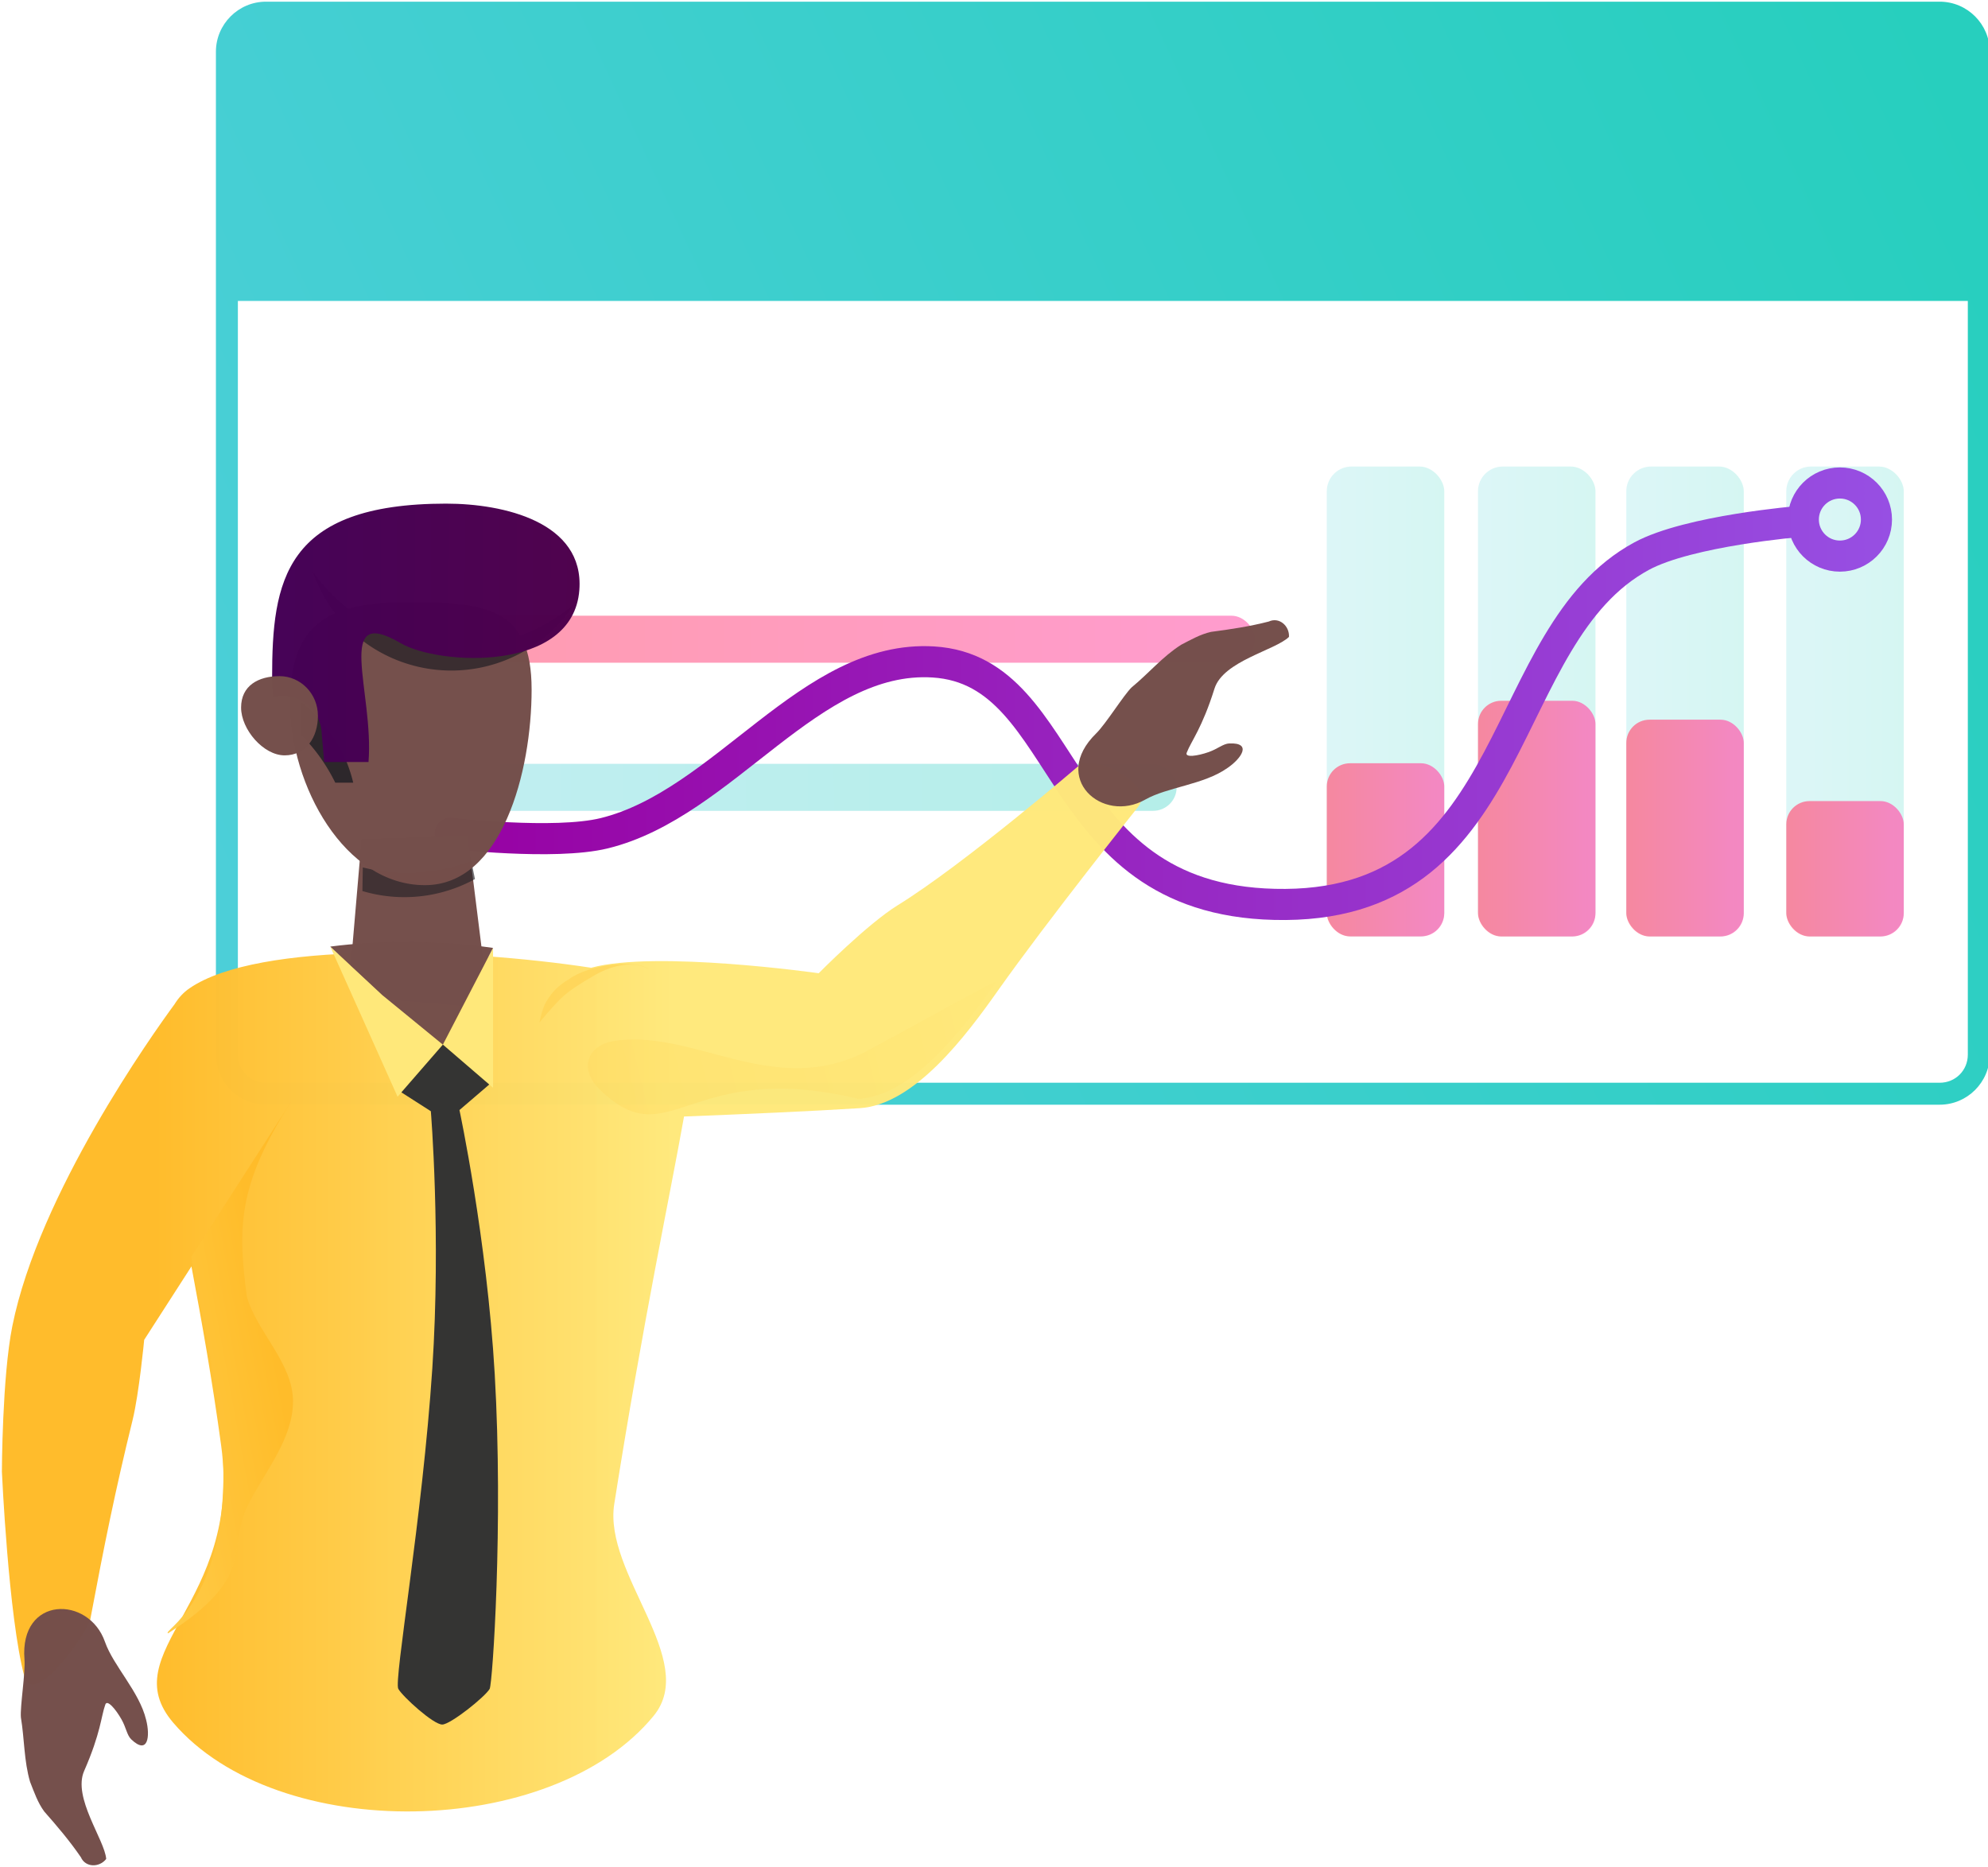 <?xml version="1.0" encoding="UTF-8" standalone="no"?>
<!-- Created with Inkscape (http://www.inkscape.org/) -->

<svg
   xmlns:dc="http://purl.org/dc/elements/1.1/"
   xmlns:cc="http://creativecommons.org/ns#"
   xmlns:rdf="http://www.w3.org/1999/02/22-rdf-syntax-ns#"
   xmlns:svg="http://www.w3.org/2000/svg"
   xmlns="http://www.w3.org/2000/svg"
   xmlns:xlink="http://www.w3.org/1999/xlink"
   xmlns:sodipodi="http://sodipodi.sourceforge.net/DTD/sodipodi-0.dtd"
   xmlns:inkscape="http://www.inkscape.org/namespaces/inkscape"
   width="66.146mm"
   height="62.114mm"
   viewBox="0 0 66.146 62.114"
   version="1.1"
   id="svg5407"
   inkscape:version="0.92.4 5da689c313, 2019-01-14"
   sodipodi:docname="homem.svg">
  <defs
     id="defs5401">
    <linearGradient
       inkscape:collect="always"
       xlink:href="#linearGradient2117"
       id="linearGradient2845"
       gradientUnits="userSpaceOnUse"
       gradientTransform="matrix(0.096,0,0,0.147,-219.996,-197.293)"
       x1="154.306"
       y1="98.124"
       x2="172.35"
       y2="98.124" />
    <linearGradient
       inkscape:collect="always"
       id="linearGradient2117">
      <stop
         style="stop-color:#4ccfd8;stop-opacity:1;"
         offset="0"
         id="stop2113" />
      <stop
         style="stop-color:#27cfbe;stop-opacity:1"
         offset="1"
         id="stop2115" />
    </linearGradient>
    <linearGradient
       inkscape:collect="always"
       xlink:href="#linearGradient2117"
       id="linearGradient2837"
       gradientUnits="userSpaceOnUse"
       gradientTransform="matrix(0.096,0,0,0.147,-222.363,-197.293)"
       x1="154.306"
       y1="98.124"
       x2="172.35"
       y2="98.124" />
    <linearGradient
       inkscape:collect="always"
       xlink:href="#linearGradient2117"
       id="linearGradient2829"
       gradientUnits="userSpaceOnUse"
       gradientTransform="matrix(0.096,0,0,0.147,-224.559,-197.293)"
       x1="154.306"
       y1="98.124"
       x2="172.35"
       y2="98.124" />
    <linearGradient
       inkscape:collect="always"
       xlink:href="#linearGradient2117"
       id="linearGradient2768"
       gradientUnits="userSpaceOnUse"
       gradientTransform="matrix(0.096,0,0,0.147,-226.797,-197.293)"
       x1="154.306"
       y1="98.124"
       x2="172.35"
       y2="98.124" />
    <linearGradient
       inkscape:collect="always"
       xlink:href="#linearGradient1579-0-6"
       id="linearGradient2770"
       gradientUnits="userSpaceOnUse"
       gradientTransform="matrix(0.096,0,0,0.16,-226.797,-198.844)"
       x1="154.306"
       y1="106.057"
       x2="172.35"
       y2="106.057" />
    <linearGradient
       inkscape:collect="always"
       id="linearGradient1579-0-6">
      <stop
         style="stop-color:#ff5c79;stop-opacity:1;"
         offset="0"
         id="stop1575" />
      <stop
         style="stop-color:#ff5caf;stop-opacity:1"
         offset="1"
         id="stop1577" />
    </linearGradient>
    <linearGradient
       inkscape:collect="always"
       xlink:href="#linearGradient1579-0-6"
       id="linearGradient2831"
       gradientUnits="userSpaceOnUse"
       gradientTransform="matrix(0.096,0,0,0.16,-224.559,-198.844)"
       x1="154.306"
       y1="106.057"
       x2="172.35"
       y2="106.057" />
    <linearGradient
       inkscape:collect="always"
       xlink:href="#linearGradient2117"
       id="linearGradient2497"
       gradientUnits="userSpaceOnUse"
       gradientTransform="matrix(0.219,0,0,0.219,-279.713,-204.346)"
       x1="234.8"
       y1="111.818"
       x2="352.432"
       y2="57.262" />
    <linearGradient
       inkscape:collect="always"
       xlink:href="#linearGradient1579-0-6"
       id="linearGradient2718"
       x1="48.656"
       y1="360.602"
       x2="106.865"
       y2="360.602"
       gradientUnits="userSpaceOnUse"
       gradientTransform="matrix(0.219,0,0,0.219,-236.401,-262.783)" />
    <linearGradient
       inkscape:collect="always"
       xlink:href="#linearGradient2117"
       id="linearGradient2724"
       gradientUnits="userSpaceOnUse"
       x1="48.656"
       y1="360.602"
       x2="107.043"
       y2="360.464"
       gradientTransform="matrix(0.199,0,0,0.219,-235.409,-260.592)" />
    <linearGradient
       inkscape:collect="always"
       xlink:href="#linearGradient2892"
       id="linearGradient2894"
       x1="31.986"
       y1="423.315"
       x2="180.764"
       y2="423.315"
       gradientUnits="userSpaceOnUse" />
    <linearGradient
       inkscape:collect="always"
       id="linearGradient2892">
      <stop
         style="stop-color:#9700a2;stop-opacity:1;"
         offset="0"
         id="stop2888" />
      <stop
         style="stop-color:#974fe3;stop-opacity:1"
         offset="1"
         id="stop2890" />
    </linearGradient>
    <linearGradient
       inkscape:collect="always"
       xlink:href="#linearGradient1771"
       id="linearGradient1773"
       x1="3.904"
       y1="417.243"
       x2="38.688"
       y2="417.243"
       gradientUnits="userSpaceOnUse"
       gradientTransform="matrix(3.78,0,0,3.78,-2,0)" />
    <linearGradient
       inkscape:collect="always"
       id="linearGradient1771">
      <stop
         style="stop-color:#ffbb29;stop-opacity:1;"
         offset="0"
         id="stop1767" />
      <stop
         style="stop-color:#ffe87a;stop-opacity:0.991"
         offset="1"
         id="stop1769" />
    </linearGradient>
    <filter
       inkscape:collect="always"
       style="color-interpolation-filters:sRGB"
       id="filter1711"
       x="-0.156"
       width="1.312"
       y="-0.486"
       height="1.971">
      <feGaussianBlur
         inkscape:collect="always"
         stdDeviation="1.87"
         id="feGaussianBlur1713" />
    </filter>
    <filter
       inkscape:collect="always"
       style="color-interpolation-filters:sRGB"
       id="filter1578"
       x="-0.102"
       width="1.204"
       y="-0.268"
       height="1.536">
      <feGaussianBlur
         inkscape:collect="always"
         stdDeviation="0.749"
         id="feGaussianBlur1580" />
    </filter>
    <filter
       inkscape:collect="always"
       style="color-interpolation-filters:sRGB"
       id="filter1897"
       x="-0.529"
       width="2.059"
       y="-0.345"
       height="1.69">
      <feGaussianBlur
         inkscape:collect="always"
         stdDeviation="2.974"
         id="feGaussianBlur1899" />
    </filter>
    <linearGradient
       inkscape:collect="always"
       xlink:href="#linearGradient1226"
       id="linearGradient1228-1"
       x1="101.026"
       y1="356.012"
       x2="139.665"
       y2="356.276"
       gradientUnits="userSpaceOnUse"
       gradientTransform="translate(-89.68,14.442)" />
    <linearGradient
       inkscape:collect="always"
       id="linearGradient1226">
      <stop
         style="stop-color:#440055;stop-opacity:1;"
         offset="0"
         id="stop1222" />
      <stop
         style="stop-color:#550044;stop-opacity:1"
         offset="1"
         id="stop1224" />
    </linearGradient>
    <linearGradient
       inkscape:collect="always"
       xlink:href="#linearGradient1771"
       id="linearGradient1914"
       gradientUnits="userSpaceOnUse"
       gradientTransform="matrix(0.265,0,0,0.265,-220.45,302.116)"
       x1="881.558"
       y1="462.816"
       x2="779.112"
       y2="481.637" />
    <filter
       inkscape:collect="always"
       style="color-interpolation-filters:sRGB"
       id="filter1964"
       x="-0.032"
       width="1.064"
       y="-0.007"
       height="1.015">
      <feGaussianBlur
         inkscape:collect="always"
         stdDeviation="0.111"
         id="feGaussianBlur1966" />
    </filter>
    <linearGradient
       inkscape:collect="always"
       xlink:href="#linearGradient1771"
       id="linearGradient1971"
       gradientUnits="userSpaceOnUse"
       gradientTransform="matrix(3.673,-0.89,0.89,3.673,-901.311,1362.708)"
       x1="207.486"
       y1="114.559"
       x2="286.291"
       y2="114.559"
       spreadMethod="pad" />
    <filter
       inkscape:collect="always"
       style="color-interpolation-filters:sRGB"
       id="filter2273"
       x="-0.033"
       width="1.066"
       y="-0.062"
       height="1.124">
      <feGaussianBlur
         inkscape:collect="always"
         stdDeviation="0.387"
         id="feGaussianBlur2275" />
    </filter>
    <linearGradient
       inkscape:collect="always"
       xlink:href="#linearGradient1771"
       id="linearGradient1971-0"
       gradientUnits="userSpaceOnUse"
       gradientTransform="rotate(-13.614,1391.027,1179.184)"
       x1="207.486"
       y1="114.559"
       x2="286.291"
       y2="114.559"
       spreadMethod="pad" />
    <filter
       inkscape:collect="always"
       style="color-interpolation-filters:sRGB"
       id="filter2309"
       x="-0.04"
       width="1.079"
       y="-0.122"
       height="1.245">
      <feGaussianBlur
         inkscape:collect="always"
         stdDeviation="0.457"
         id="feGaussianBlur2311" />
    </filter>
    <linearGradient
       inkscape:collect="always"
       xlink:href="#linearGradient1579-0-6"
       id="linearGradient2839"
       gradientUnits="userSpaceOnUse"
       gradientTransform="matrix(0.096,0,0,0.16,-222.363,-198.844)"
       x1="154.306"
       y1="106.057"
       x2="172.35"
       y2="106.057" />
    <linearGradient
       inkscape:collect="always"
       xlink:href="#linearGradient1579-0-6"
       id="linearGradient2847"
       gradientUnits="userSpaceOnUse"
       gradientTransform="matrix(0.096,0,0,0.16,-219.996,-198.844)"
       x1="154.306"
       y1="106.057"
       x2="172.35"
       y2="106.057" />
    <linearGradient
       inkscape:collect="always"
       xlink:href="#linearGradient2892"
       id="linearGradient6156"
       gradientUnits="userSpaceOnUse"
       x1="31.986"
       y1="423.315"
       x2="180.764"
       y2="423.315" />
    <linearGradient
       inkscape:collect="always"
       xlink:href="#linearGradient2892"
       id="linearGradient6158"
       gradientUnits="userSpaceOnUse"
       x1="31.986"
       y1="423.315"
       x2="180.764"
       y2="423.315" />
  </defs>
  <sodipodi:namedview
     id="base"
     pagecolor="#ffffff"
     bordercolor="#666666"
     borderopacity="1.0"
     inkscape:pageopacity="0.0"
     inkscape:pageshadow="2"
     inkscape:zoom="0.98994949"
     inkscape:cx="113.26873"
     inkscape:cy="133.18071"
     inkscape:document-units="mm"
     inkscape:current-layer="layer1"
     showgrid="false"
     inkscape:window-width="1366"
     inkscape:window-height="698"
     inkscape:window-x="0"
     inkscape:window-y="0"
     inkscape:window-maximized="1" />
  <g
     inkscape:label="Camada 1"
     inkscape:groupmode="layer"
     id="layer1"
     transform="translate(-137.016,-33.866)">
    <g
       id="g2839"
       transform="matrix(2.248,0,0,2.248,657.569,468.269)">
      <rect
         style="opacity:0.191;fill:url(#linearGradient2845);fill-opacity:1;fill-rule:evenodd;stroke:none;stroke-width:0.176;stroke-linecap:butt;stroke-linejoin:round;stroke-miterlimit:4;stroke-dasharray:none;stroke-dashoffset:0;stroke-opacity:1;paint-order:stroke fill markers"
         id="rect2841"
         width="1.739"
         height="6.956"
         x="-205.124"
         y="-186.334"
         rx="0.366"
         ry="0.366" />
      <rect
         ry="0.366"
         rx="0.366"
         y="-186.334"
         x="-207.492"
         height="6.956"
         width="1.739"
         id="rect2833"
         style="opacity:0.191;fill:url(#linearGradient2837);fill-opacity:1;fill-rule:evenodd;stroke:none;stroke-width:0.176;stroke-linecap:butt;stroke-linejoin:round;stroke-miterlimit:4;stroke-dasharray:none;stroke-dashoffset:0;stroke-opacity:1;paint-order:stroke fill markers" />
      <rect
         style="opacity:0.191;fill:url(#linearGradient2829);fill-opacity:1;fill-rule:evenodd;stroke:none;stroke-width:0.176;stroke-linecap:butt;stroke-linejoin:round;stroke-miterlimit:4;stroke-dasharray:none;stroke-dashoffset:0;stroke-opacity:1;paint-order:stroke fill markers"
         id="rect2821"
         width="1.739"
         height="6.956"
         x="-209.687"
         y="-186.334"
         rx="0.366"
         ry="0.366" />
      <rect
         ry="0.366"
         rx="0.366"
         y="-186.334"
         x="-211.925"
         height="6.956"
         width="1.739"
         id="rect2740"
         style="opacity:0.191;fill:url(#linearGradient2768);fill-opacity:1;fill-rule:evenodd;stroke:none;stroke-width:0.176;stroke-linecap:butt;stroke-linejoin:round;stroke-miterlimit:4;stroke-dasharray:none;stroke-dashoffset:0;stroke-opacity:1;paint-order:stroke fill markers" />
      <rect
         style="opacity:0.711;fill:url(#linearGradient2770);fill-opacity:1;fill-rule:evenodd;stroke:none;stroke-width:0.184;stroke-linecap:butt;stroke-linejoin:round;stroke-miterlimit:4;stroke-dasharray:none;stroke-dashoffset:0;stroke-opacity:1;paint-order:stroke fill markers"
         id="rect2742"
         width="1.739"
         height="2.563"
         x="-211.925"
         y="-181.942"
         rx="0.344"
         ry="0.344" />
      <rect
         ry="0.344"
         rx="0.344"
         y="-182.867"
         x="-209.687"
         height="3.489"
         width="1.739"
         id="rect2823"
         style="opacity:0.711;fill:url(#linearGradient2831);fill-opacity:1;fill-rule:evenodd;stroke:none;stroke-width:0.184;stroke-linecap:butt;stroke-linejoin:round;stroke-miterlimit:4;stroke-dasharray:none;stroke-dashoffset:0;stroke-opacity:1;paint-order:stroke fill markers" />
      <path
         style="color:#000000;font-style:normal;font-variant:normal;font-weight:normal;font-stretch:normal;font-size:medium;line-height:normal;font-family:sans-serif;font-variant-ligatures:normal;font-variant-position:normal;font-variant-caps:normal;font-variant-numeric:normal;font-variant-alternates:normal;font-feature-settings:normal;text-indent:0;text-align:start;text-decoration:none;text-decoration-line:none;text-decoration-style:solid;text-decoration-color:#000000;letter-spacing:normal;word-spacing:normal;text-transform:none;writing-mode:lr-tb;direction:ltr;text-orientation:mixed;dominant-baseline:auto;baseline-shift:baseline;text-anchor:start;white-space:normal;shape-padding:0;clip-rule:nonzero;display:inline;overflow:visible;visibility:visible;opacity:1;isolation:auto;mix-blend-mode:normal;color-interpolation:sRGB;color-interpolation-filters:linearRGB;solid-color:#000000;solid-opacity:1;vector-effect:none;fill:url(#linearGradient2497);fill-opacity:1;fill-rule:evenodd;stroke:none;stroke-width:0.325;stroke-linecap:butt;stroke-linejoin:round;stroke-miterlimit:4;stroke-dasharray:none;stroke-dashoffset:0;stroke-opacity:1;paint-order:stroke fill markers;color-rendering:auto;image-rendering:auto;shape-rendering:auto;text-rendering:auto;enable-background:accumulate"
         d="m -227.626,-193.215 c -0.408,0 -0.741,0.333 -0.741,0.741 v 4.78 10.065 c 0,0.408 0.333,0.741 0.741,0.741 h 24.773 c 0.407,0 0.741,-0.333 0.741,-0.741 v -10.065 -4.78 c 0,-0.408 -0.333,-0.741 -0.741,-0.741 z m -0.416,4.43 h 25.605 v 1.091 10.065 c 0,0.233 -0.183,0.416 -0.416,0.416 h -24.773 c -0.233,0 -0.416,-0.183 -0.416,-0.416 v -10.065 z"
         id="path2333"
         inkscape:connector-curvature="0" />
      <rect
         ry="0.348"
         rx="0.348"
         y="-184.126"
         x="-225.741"
         height="0.696"
         width="12.753"
         id="rect2710"
         style="opacity:0.603;fill:url(#linearGradient2718);fill-opacity:1;fill-rule:evenodd;stroke:none;stroke-width:0.003;stroke-linecap:butt;stroke-linejoin:round;stroke-miterlimit:4;stroke-dasharray:none;stroke-dashoffset:0;stroke-opacity:1;paint-order:stroke fill markers" />
      <rect
         style="opacity:0.345;fill:url(#linearGradient2724);fill-opacity:1;fill-rule:evenodd;stroke:none;stroke-width:0.002;stroke-linecap:butt;stroke-linejoin:round;stroke-miterlimit:4;stroke-dasharray:none;stroke-dashoffset:0;stroke-opacity:1;paint-order:stroke fill markers"
         id="rect2720"
         width="11.594"
         height="0.696"
         x="-225.741"
         y="-181.934"
         rx="0.348"
         ry="0.348" />
      <g
         style="stroke:url(#linearGradient2894);stroke-opacity:1"
         transform="matrix(0.145,0,0,0.145,-229.77,-244.352)"
         id="g2878">
        <path
           style="fill:none;stroke:url(#linearGradient6156);stroke-width:3.175;stroke-linecap:round;stroke-linejoin:miter;stroke-miterlimit:4;stroke-dasharray:none;stroke-opacity:1"
           d="m 33.596,437.558 c 0,0 10.628,1.245 15.717,0 12.263,-3 20.995,-18.262 33.596,-17.485 14.523,0.895 11.7,24.951 35.953,24.755 24.253,-0.196 21.433,-27.505 36.346,-35.56 4.837,-2.613 16.11,-3.536 16.11,-3.536"
           id="path2854"
           inkscape:connector-curvature="0"
           sodipodi:nodetypes="caazac" />
        <circle
           style="opacity:1;fill:none;fill-opacity:0.945;fill-rule:evenodd;stroke:url(#linearGradient6158);stroke-width:3.175;stroke-linecap:round;stroke-linejoin:round;stroke-miterlimit:4;stroke-dasharray:none;stroke-dashoffset:0;stroke-opacity:1;paint-order:stroke fill markers"
           id="path2864"
           cx="175.444"
           cy="405.534"
           r="3.733" />
      </g>
      <g
         transform="matrix(0.219,0,0,0.219,-230.02,-264.335)"
         id="g2331">
        <path
           inkscape:connector-curvature="0"
           style="opacity:0.99;fill:url(#linearGradient1773);fill-opacity:1;fill-rule:evenodd;stroke:none;stroke-width:1.306;stroke-linecap:round;stroke-linejoin:round;stroke-miterlimit:4;stroke-dasharray:none;stroke-opacity:1;paint-order:stroke fill markers"
           d="m 250.783,1419.465 c -0.939,-0.011 -1.639,0.188 -1.949,0.643 0,0 -29.51,25.342 -46.438,35.797 -7.815,4.827 -20.178,17.363 -20.178,17.363 0,0 -41.562,-5.906 -58.031,-1.399 -32.995,-5.02 -84.937,-6.807 -102.428,5.232 -1.562,1.075 -2.825,2.438 -3.83,4.074 -5.608,7.639 -34.584,48.295 -41.367,82.105 -2.597,12.944 -2.66,37.109 -2.66,37.109 0,0 1.678,37.084 5.715,52.148 2.311,8.626 16.187,-11.057 16.838,-14.52 3.546,-18.862 6.333,-32.698 10.783,-50.801 1.644,-6.687 2.955,-20.445 2.955,-20.445 l 12.055,-18.73 c 2.538,13.616 5.287,28.836 7.582,45.746 5.455,40.196 -27.745,52.475 -12.223,70.646 26.529,31.056 96.639,29.831 122.521,-1.766 11.612,-14.176 -12.874,-36.174 -10.049,-54.049 7.501,-47.467 14.215,-78.589 17.793,-98.807 15.482,-0.602 32.327,-1.34 44.83,-2.129 13.967,-0.881 27.14,-18.538 35.215,-29.969 12.556,-17.775 35.625,-46.709 35.625,-46.709 4.371,-5.282 -7.69,-11.482 -12.76,-11.543 z"
           transform="scale(0.265)"
           id="path1755" />
        <path
           style="opacity:1;fill:#ffe87a;fill-opacity:0.991;fill-rule:evenodd;stroke:none;stroke-width:0.011;stroke-linecap:butt;stroke-linejoin:round;stroke-miterlimit:4;stroke-dasharray:none;stroke-dashoffset:0;stroke-opacity:1;paint-order:stroke fill markers"
           inkscape:transform-center-x="-0.7287949"
           inkscape:transform-center-y="-0.69902036"
           d="m 22.887,395.24 -3.061,3.523 -4.549,-10.149 3.562,3.27 z"
           id="path1775"
           inkscape:connector-curvature="0"
           sodipodi:nodetypes="ccccc" />
        <path
           style="opacity:0.99;fill:#744f4b;fill-opacity:1;fill-rule:evenodd;stroke:none;stroke-width:0.433;stroke-linecap:round;stroke-linejoin:round;stroke-miterlimit:4;stroke-dasharray:none;stroke-opacity:1"
           d="m 24.56,381.13 -7.167,0.224 -0.73,8.531 2.177,1.998 0.371,0.298 4.962,0.427 1.477,-2.741 z"
           id="rect919-8"
           inkscape:connector-curvature="0" />
        <path
           sodipodi:nodetypes="ccccc"
           inkscape:connector-curvature="0"
           id="path1782"
           d="m 22.887,395.24 3.393,2.919 -0.002,-9.455 -3.39,6.536 z"
           inkscape:transform-center-y="-0.96241036"
           inkscape:transform-center-x="1.7385434"
           style="opacity:1;fill:#ffe87a;fill-opacity:0.991;fill-rule:evenodd;stroke:none;stroke-width:0.011;stroke-linecap:butt;stroke-linejoin:round;stroke-miterlimit:4;stroke-dasharray:none;stroke-dashoffset:0;stroke-opacity:1;paint-order:stroke fill markers" />
        <path
           style="opacity:0.99;fill:#744f4b;fill-opacity:1;fill-rule:evenodd;stroke:none;stroke-width:0.358;stroke-linecap:round;stroke-linejoin:round;stroke-miterlimit:4;stroke-dasharray:none;stroke-opacity:1;paint-order:stroke fill markers"
           d="m 20.358,388.31 c -1.718,-0.01 -3.432,0.09 -5.081,0.304 l 3.51,3.275 4.099,3.352 3.39,-6.536 c -1.919,-0.287 -3.898,-0.383 -5.919,-0.395 z"
           id="path1805"
           inkscape:connector-curvature="0"
           sodipodi:nodetypes="cccccc" />
        <path
           style="opacity:1;fill:#252227;fill-opacity:0.65;fill-rule:evenodd;stroke:none;stroke-width:0.05;stroke-linecap:butt;stroke-linejoin:round;stroke-miterlimit:4;stroke-dasharray:none;stroke-dashoffset:0;stroke-opacity:1;paint-order:stroke fill markers;filter:url(#filter1711)"
           d="m -120.586,1314.309 -0.584,6.002 a 37.5,37.5 0 0 0 28.879,-0.764 l -0.576,-4.699 a 45.75,45.75 0 0 1 -27.719,-0.539 z"
           transform="matrix(0.264,-0.021,0.021,0.264,21.71,33.753)"
           id="path1582"
           inkscape:connector-curvature="0" />
        <g
           id="g1089-9-8"
           style="fill:#744f4b;fill-opacity:1"
           transform="matrix(0.594,0,0,0.594,-53.164,312.158)">
          <path
             sodipodi:nodetypes="sssss"
             inkscape:connector-curvature="0"
             id="path887-2-4"
             d="m 138.129,99.462 c 0,9.375 -3.374,22.264 -12.142,22.264 -9.156,0 -15.341,-11.368 -15.341,-20.743 0,-9.375 4.71,-11.445 13.477,-11.445 8.768,0 14.005,0.549 14.005,9.924 z"
             inkscape:transform-center-y="-15.995176"
             inkscape:transform-center-x="66.434458"
             style="opacity:0.99;fill:#744f4b;fill-opacity:1;fill-rule:evenodd;stroke:none;stroke-width:0.547;stroke-linecap:round;stroke-linejoin:round;stroke-miterlimit:4;stroke-dasharray:none;stroke-opacity:1" />
        </g>
        <path
           style="opacity:1;fill:#252227;fill-opacity:0.732;fill-rule:evenodd;stroke:none;stroke-width:0.013;stroke-linecap:butt;stroke-linejoin:round;stroke-miterlimit:4;stroke-dasharray:none;stroke-dashoffset:0;stroke-opacity:1;paint-order:stroke fill markers;filter:url(#filter1578)"
           d="m 17.747,368.149 a 9.922,9.922 0 0 0 13.825,-2.402 9.922,9.922 0 0 0 0.172,-0.264 12.105,12.105 0 0 1 -14.772,0.664 12.105,12.105 0 0 1 -2.89,-2.899 9.922,9.922 0 0 0 3.665,4.901 z"
           id="path1377"
           inkscape:connector-curvature="0" />
        <path
           style="opacity:1;fill:#252227;fill-opacity:0.886;fill-rule:evenodd;stroke:none;stroke-width:0.05;stroke-linecap:butt;stroke-linejoin:round;stroke-miterlimit:4;stroke-dasharray:none;stroke-dashoffset:0;stroke-opacity:1;paint-order:stroke fill markers;filter:url(#filter1897)"
           d="m -136,1271.797 v 8.303 a 45.75,45.75 0 0 1 8.902,12.4 h 4.58 a 37.5,37.5 0 0 0 -1.623,-5.129 A 37.5,37.5 0 0 0 -136,1271.797 Z"
           transform="matrix(0.265,0,0,0.265,49.296,35.026)"
           id="path1430"
           inkscape:connector-curvature="0" />
        <path
           style="opacity:0.99;fill:url(#linearGradient1228-1);fill-opacity:1;fill-rule:evenodd;stroke:none;stroke-width:0.413;stroke-linecap:round;stroke-linejoin:round;stroke-miterlimit:4;stroke-dasharray:none;stroke-opacity:1"
           d="m 23.125,358.675 c -10.98,0 -11.779,5.253 -11.779,11.779 0,0.427 0.026,0.848 0.07,1.263 0.221,-0.037 0.453,-0.057 0.694,-0.057 1.421,0 2.574,1.178 2.594,2.639 l 0.162,1.842 h 2.995 c 0.382,-4.735 -2.376,-10.712 2.181,-8.031 2.515,1.48 11.649,2.033 12.069,-3.599 0.343,-4.605 -5.148,-5.835 -8.987,-5.835 z"
           id="rect1291-1-7"
           inkscape:connector-curvature="0"
           sodipodi:nodetypes="cscsccccssc" />
        <path
           style="opacity:0.99;fill:#744f4b;fill-opacity:1;fill-rule:evenodd;stroke:none;stroke-width:0.339;stroke-linecap:round;stroke-linejoin:round;stroke-miterlimit:4;stroke-dasharray:none;stroke-opacity:1;paint-order:stroke fill markers"
           d="m 14.442,373.013 c 0,1.478 -0.816,2.677 -2.25,2.677 -1.434,0 -2.942,-1.752 -2.942,-3.231 0,-1.478 1.162,-2.123 2.596,-2.123 1.434,0 2.596,1.198 2.596,2.677 z"
           id="path1363-0-5"
           inkscape:connector-curvature="0"
           sodipodi:nodetypes="ccccc" />
        <path
           style="opacity:1;fill:#333333;fill-opacity:0.991;fill-rule:evenodd;stroke:none;stroke-width:0.013;stroke-linecap:butt;stroke-linejoin:round;stroke-miterlimit:4;stroke-dasharray:none;stroke-dashoffset:0;stroke-opacity:1;paint-order:stroke fill markers"
           d="m 22.887,395.24 -2.804,3.227 1.991,1.276 c 0,0 0.692,8.377 0.1,17.373 -0.67,10.164 -2.618,21.118 -2.299,21.67 0.312,0.54 2.37,2.41 2.968,2.41 0.554,0 2.892,-1.867 3.206,-2.41 0.194,-0.336 0.93,-11.114 0.343,-21.272 -0.531,-9.179 -2.384,-17.851 -2.384,-17.851 l 2.013,-1.726 z"
           id="rect1814"
           inkscape:connector-curvature="0"
           sodipodi:nodetypes="cccsssssccc" />
        <path
           style="opacity:0.99;fill:#744f4b;fill-opacity:1;fill-rule:evenodd;stroke:none;stroke-width:0.185;stroke-linecap:round;stroke-linejoin:round;stroke-miterlimit:4;stroke-dasharray:none;stroke-opacity:1"
           d="m -5.01,445.074 c -0.417,-1.412 -0.38,-2.906 -0.621,-4.351 -0.068,-0.73 0.314,-3.006 0.24,-3.935 -0.34,-4.307 4.344,-4.321 5.44,-1.183 0.569,1.631 2.322,3.361 2.781,5.266 0.287,1.111 0.134,2.412 -1.003,1.328 -0.292,-0.279 -0.342,-0.789 -0.659,-1.35 -0.391,-0.692 -0.973,-1.376 -1.095,-1.001 -0.29,0.807 -0.301,1.909 -1.431,4.486 -0.789,1.8 1.392,4.657 1.491,5.947 -0.444,0.577 -1.391,0.603 -1.711,-0.116 -0.746,-1.092 -1.603,-2.1 -2.476,-3.091 -0.443,-0.599 -0.684,-1.316 -0.956,-2.001 z"
           id="path1652-2"
           inkscape:connector-curvature="0"
           sodipodi:nodetypes="ccsscsscscccc" />
        <path
           sodipodi:nodetypes="ccsscsscscccc"
           inkscape:connector-curvature="0"
           id="path1619-9"
           d="m 72.772,368.222 c -1.243,0.789 -2.197,1.939 -3.33,2.868 -0.532,0.505 -1.741,2.47 -2.408,3.122 -3.09,3.02 0.43,6.112 3.319,4.469 1.502,-0.854 3.959,-1.004 5.559,-2.137 0.947,-0.648 1.687,-1.729 0.118,-1.66 -0.404,0.018 -0.777,0.369 -1.385,0.583 -0.75,0.264 -1.638,0.396 -1.483,0.034 0.312,-0.798 1.03,-1.636 1.873,-4.32 0.589,-1.875 4.112,-2.591 5.035,-3.498 0.045,-0.727 -0.651,-1.369 -1.365,-1.039 -1.28,0.332 -2.589,0.527 -3.898,0.699 -0.727,0.16 -1.381,0.541 -2.037,0.878 z"
           style="opacity:0.99;fill:#744f4b;fill-opacity:1;fill-rule:evenodd;stroke:none;stroke-width:0.185;stroke-linecap:round;stroke-linejoin:round;stroke-miterlimit:4;stroke-dasharray:none;stroke-opacity:1" />
        <path
           sodipodi:nodetypes="ccscaacc"
           inkscape:connector-curvature="0"
           id="path1912"
           d="m 12.608,399.14 -6.722,10.445 c 0.673,4.191 2.105,9.489 2.168,14.338 0.118,9.115 -4.21,10.965 -3.735,11.106 6.141,-3.929 3.868,-5.755 5.47,-8.822 1.156,-2.215 2.981,-4.383 2.97,-6.882 -0.011,-2.572 -2.501,-4.75 -3.119,-7.058 -0.612,-4.548 -0.66,-7.488 2.969,-13.128 z"
           style="opacity:0.99;fill:url(#linearGradient1914);fill-opacity:1;fill-rule:evenodd;stroke:none;stroke-width:0.346;stroke-linecap:round;stroke-linejoin:round;stroke-miterlimit:4;stroke-dasharray:none;stroke-opacity:1;paint-order:stroke fill markers;filter:url(#filter1964)" />
        <path
           style="opacity:0.99;fill:url(#linearGradient1971);fill-opacity:1;fill-rule:evenodd;stroke:none;stroke-width:1.512;stroke-linecap:round;stroke-linejoin:round;stroke-miterlimit:4;stroke-dasharray:3.025, 1.512;stroke-dashoffset:0;stroke-opacity:1;paint-order:stroke fill markers;filter:url(#filter2273)"
           d="m 118.619,1474.717 c -3.218,1.934 -4.48,3.508 -5.941,5.881 -0.97,1.575 -1.709,5.279 -1.709,5.279 5.776,-6.913 6.731,-7.745 13.613,-11.816 9.328,-5.518 14.44,-1.748 14.44,-1.748 -3.589,-2.723 -15.307,-1.265 -20.403,2.404 z"
           transform="scale(0.265)"
           id="path1969"
           inkscape:connector-curvature="0"
           sodipodi:nodetypes="cacscc" />
        <path
           style="opacity:0.603;fill:url(#linearGradient1971-0);fill-opacity:1;fill-rule:evenodd;stroke:none;stroke-width:0.4;stroke-linecap:round;stroke-linejoin:round;stroke-miterlimit:4;stroke-dasharray:0.8, 0.4;stroke-dashoffset:0;stroke-opacity:1;paint-order:stroke fill markers;filter:url(#filter2309)"
           d="m 51.633,395.627 c -6.313,3.38 -11.774,-1.509 -17.228,-0.622 -1.599,0.26 -2.486,1.776 -0.835,3.349 4.696,4.474 5.895,-2.196 17.417,0.555 3.695,-0.233 7.18,-4.905 9.317,-7.929 0.15,-0.213 -5.779,3.1 -8.67,4.647 z"
           id="path1969-1"
           inkscape:connector-curvature="0"
           sodipodi:nodetypes="sssccs" />
      </g>
      <rect
         style="opacity:0.711;fill:url(#linearGradient2839);fill-opacity:1;fill-rule:evenodd;stroke:none;stroke-width:0.184;stroke-linecap:butt;stroke-linejoin:round;stroke-miterlimit:4;stroke-dasharray:none;stroke-dashoffset:0;stroke-opacity:1;paint-order:stroke fill markers"
         id="rect2835"
         width="1.739"
         height="3.209"
         x="-207.492"
         y="-182.587"
         rx="0.344"
         ry="0.344" />
      <rect
         ry="0.344"
         rx="0.344"
         y="-181.382"
         x="-205.124"
         height="2.004"
         width="1.739"
         id="rect2843"
         style="opacity:0.711;fill:url(#linearGradient2847);fill-opacity:1;fill-rule:evenodd;stroke:none;stroke-width:0.184;stroke-linecap:butt;stroke-linejoin:round;stroke-miterlimit:4;stroke-dasharray:none;stroke-dashoffset:0;stroke-opacity:1;paint-order:stroke fill markers" />
    </g>
  </g>
</svg>

